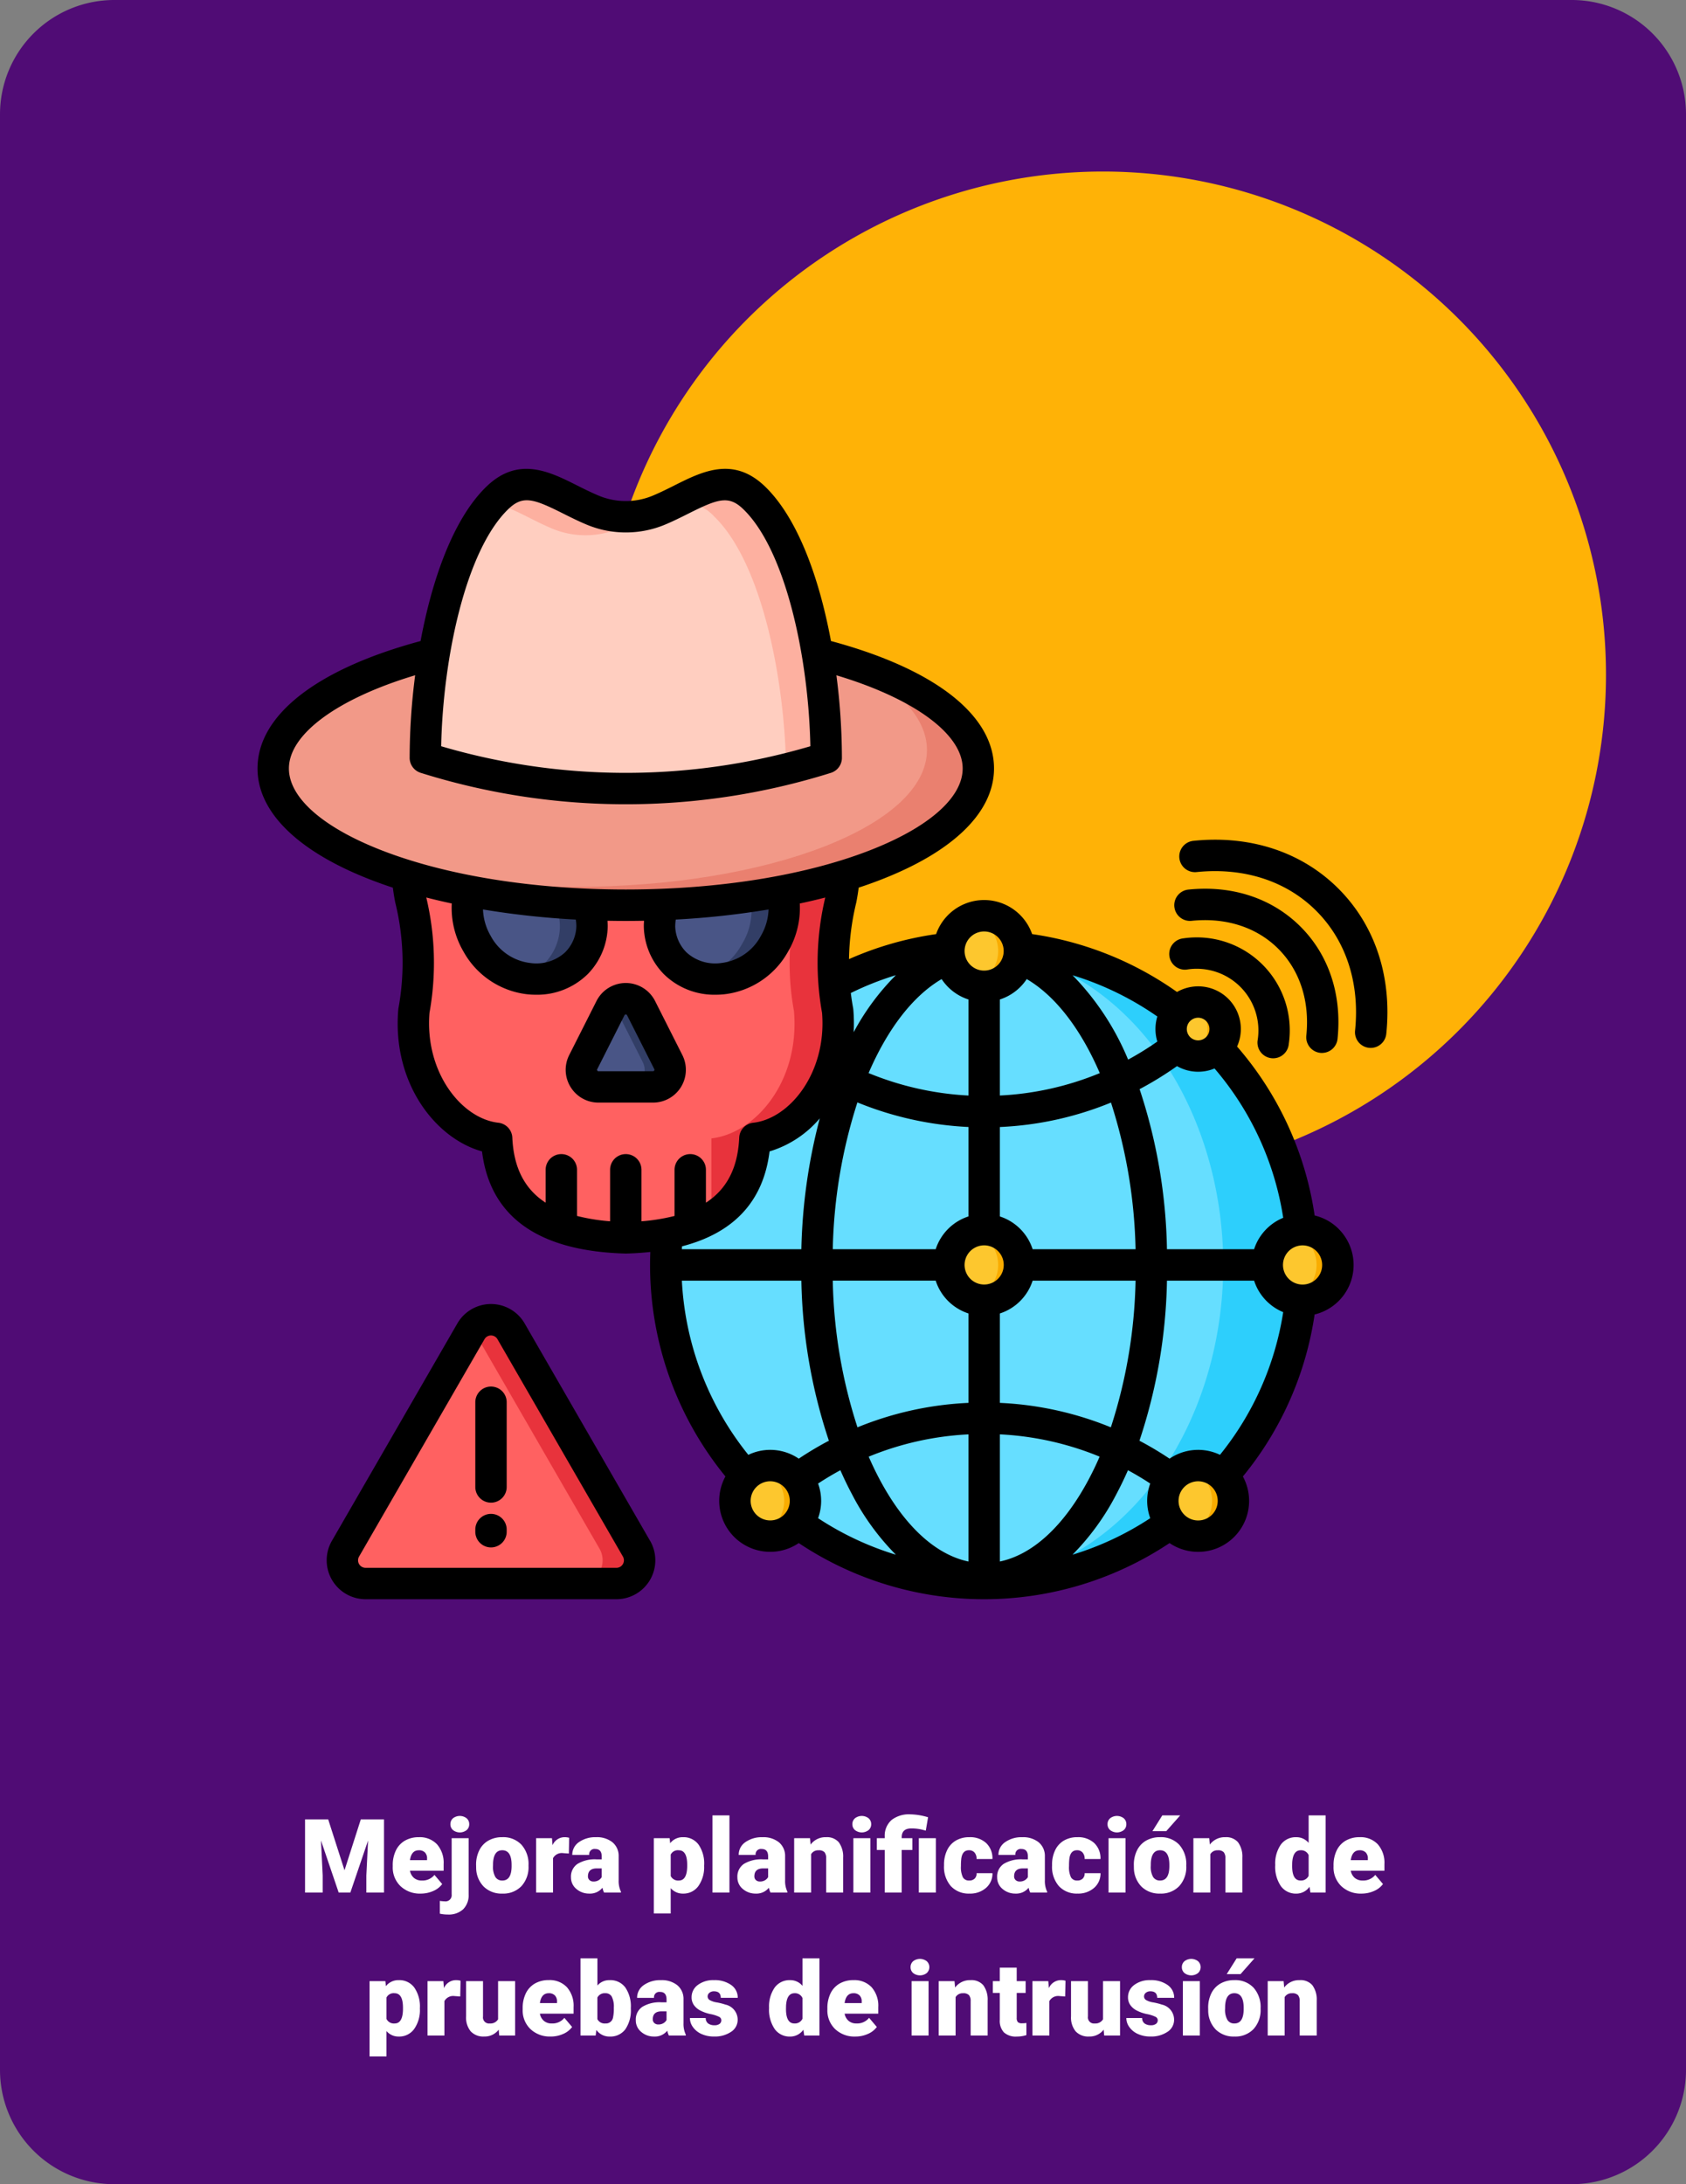 <svg xmlns="http://www.w3.org/2000/svg" xmlns:xlink="http://www.w3.org/1999/xlink" width="295" height="382" viewBox="0 0 295 382">
  <rect x="0" y="0" width="295" height="382" fill="#808080" stroke="none"/>
  <defs>
    <clipPath id="clip-path">
      <rect id="Rectángulo_374152" data-name="Rectángulo 374152" width="218" height="218" transform="translate(1164 2763)" fill="#fff"/>
    </clipPath>
  </defs>
  <g id="Grupo_1066834" data-name="Grupo 1066834" transform="translate(-1125 -2681)">
    <path id="Trazado_780629" data-name="Trazado 780629" d="M20,0H275a20,20,0,0,1,20,20V362a20,20,0,0,1-20,20H20A20,20,0,0,1,0,362V20A20,20,0,0,1,20,0Z" transform="translate(1125 2681)" fill="#500c75"/>
    <path id="Trazado_780630" data-name="Trazado 780630" d="M88,0A88,88,0,1,1,0,88,88,88,0,0,1,88,0Z" transform="translate(1230 2711)" fill="#ffb206"/>
    <g id="Enmascarar_grupo_73" data-name="Enmascarar grupo 73" clip-path="url(#clip-path)">
      <g id="red" transform="translate(1168.491 2761.43)">
        <circle id="Elipse_4722" data-name="Elipse 4722" cx="55.7" cy="55.7" r="55.7" transform="translate(49.908 140.799) rotate(-45)" fill="#2dcffc"/>
        <path id="Trazado_778662" data-name="Trazado 778662" d="M128.706,85.1a55.7,55.7,0,0,0,0,111.4c.643,0,1.283-.015,1.921-.036a47.545,47.545,0,0,0,14.8-5.8c16.123-9.758,25.113-29.644,25.113-49.866s-8.99-40.108-25.113-49.866a47.532,47.532,0,0,0-14.8-5.8q-.96-.034-1.921-.036Z" fill="#66deff" fill-rule="evenodd"/>
        <path id="Trazado_778663" data-name="Trazado 778663" d="M94.61,96.2a4.727,4.727,0,1,1-6.685,0A4.727,4.727,0,0,1,94.61,96.2Z" fill="#f9ac00" fill-rule="evenodd"/>
        <circle id="Elipse_4723" data-name="Elipse 4723" cx="6.171" cy="6.171" r="6.171" transform="translate(122.535 134.629)" fill="#f9ac00"/>
        <path id="Trazado_778664" data-name="Trazado 778664" d="M126.845,146.684a6.173,6.173,0,0,1,0-11.769,6.172,6.172,0,0,1,0,11.769Z" fill="#fdc72e" fill-rule="evenodd"/>
        <path id="Trazado_778665" data-name="Trazado 778665" d="M169.489,96.2a4.728,4.728,0,1,1-6.686,0A4.728,4.728,0,0,1,169.489,96.2Z" fill="#f9ac00" fill-rule="evenodd"/>
        <path id="Trazado_778666" data-name="Trazado 778666" d="M164.606,104.012a4.729,4.729,0,0,1,0-8.941,4.729,4.729,0,0,1,0,8.941Z" fill="#fdc72e" fill-rule="evenodd"/>
        <circle id="Elipse_4724" data-name="Elipse 4724" cx="6.171" cy="6.171" r="6.171" transform="translate(85.096 175.887)" fill="#f9ac00"/>
        <path id="Trazado_778667" data-name="Trazado 778667" d="M89.406,187.943a6.172,6.172,0,0,1,0-11.769,6.172,6.172,0,0,1,0,11.769Z" fill="#fdc72e" fill-rule="evenodd"/>
        <circle id="Elipse_4725" data-name="Elipse 4725" cx="6.171" cy="6.171" r="6.171" transform="translate(159.975 175.887)" fill="#f9ac00"/>
        <path id="Trazado_778668" data-name="Trazado 778668" d="M164.284,187.943a6.172,6.172,0,0,1,0-11.769,6.172,6.172,0,0,1,0,11.769Z" fill="#fdc72e" fill-rule="evenodd"/>
        <circle id="Elipse_4726" data-name="Elipse 4726" cx="6.171" cy="6.171" r="6.171" transform="translate(178.248 134.629)" fill="#f9ac00"/>
        <path id="Trazado_778669" data-name="Trazado 778669" d="M182.558,146.685a6.172,6.172,0,0,1,0-11.769,6.172,6.172,0,0,1,0,11.769Z" fill="#fdc72e" fill-rule="evenodd"/>
        <circle id="Elipse_4727" data-name="Elipse 4727" cx="6.171" cy="6.171" r="6.171" transform="translate(122.535 79.727)" fill="#f9ac00"/>
        <g id="Grupo_1064858" data-name="Grupo 1064858">
          <path id="Trazado_778670" data-name="Trazado 778670" d="M126.845,91.783a6.173,6.173,0,0,1,0-11.769,6.172,6.172,0,0,1,0,11.769ZM89.728,104.012a4.729,4.729,0,0,1,0-8.941,4.729,4.729,0,0,1,0,8.941Z" fill="#fdc72e" fill-rule="evenodd"/>
          <path id="Trazado_778671" data-name="Trazado 778671" d="M45.933,152.412l21.946,38.011a4.06,4.06,0,0,1-3.516,6.089H20.471a4.06,4.06,0,0,1-3.516-6.089L38.9,152.412a4.059,4.059,0,0,1,7.031,0Z" fill="#e8333c" fill-rule="evenodd"/>
          <path id="Trazado_778672" data-name="Trazado 778672" d="M57.89,196.513H20.471a4.06,4.06,0,0,1-3.516-6.089L38.9,152.412a4.468,4.468,0,0,1,.279-.425,4.4,4.4,0,0,1,.28.425l21.946,38.011a4.06,4.06,0,0,1-3.516,6.089Z" fill="#ff6161" fill-rule="evenodd"/>
          <path id="Trazado_778673" data-name="Trazado 778673" d="M88.55,118.667c7.721-.859,15.506-9.994,14.448-22.263a46.412,46.412,0,0,1,.6-19.542,35.427,35.427,0,0,0-8.36-30.36C88.064,38.478,77.032,34.466,66,34.466S43.937,38.478,36.767,46.5a35.427,35.427,0,0,0-8.36,30.36A46.412,46.412,0,0,1,29,96.4c-1.058,12.269,6.727,21.4,14.448,22.263C44.068,132.22,54.618,135.724,66,136.039c11.382-.315,21.932-3.819,22.549-17.372Z" fill="#e8333c" fill-rule="evenodd"/>
          <path id="Trazado_778674" data-name="Trazado 778674" d="M62.218,34.624c-9.724.814-19.1,4.772-25.451,11.877a35.426,35.426,0,0,0-8.36,30.36A46.406,46.406,0,0,1,29,96.4c-1.058,12.269,6.727,21.4,14.448,22.263C44.069,132.22,54.619,135.724,66,136.039c5.542-.153,10.887-1.064,14.984-3.522V118.666c7.721-.859,15.506-9.994,14.448-22.263a46.406,46.406,0,0,1,.6-19.542,35.426,35.426,0,0,0-8.36-30.36C81.32,39.4,71.942,35.437,62.218,34.624Z" fill="#ff6161" fill-rule="evenodd"/>
          <path id="Trazado_778675" data-name="Trazado 778675" d="M63.333,95.93l-4.76,9.42a2.99,2.99,0,0,0,2.668,4.338h9.519a2.99,2.99,0,0,0,2.668-4.338l-4.76-9.42a2.99,2.99,0,0,0-5.337,0Z" fill="#323e66" fill-rule="evenodd"/>
          <path id="Trazado_778676" data-name="Trazado 778676" d="M63.332,95.93l-4.76,9.42a2.99,2.99,0,0,0,2.668,4.338h5.077a2.99,2.99,0,0,0,2.668-4.338l-4.76-9.42a3.113,3.113,0,0,0-.448-.662,3.092,3.092,0,0,0-.448.662Z" fill="#495586" fill-rule="evenodd"/>
          <path id="Trazado_778677" data-name="Trazado 778677" d="M91.97,84.69c-4.392,7.643-13.533,7.443-17.359,3.4a9.4,9.4,0,0,1-2.72-6.437c.04-4.475,2.295-4.926,5.677-6.046,2.929-.97,5.359-3.311,8.086-3.961,3.909-.931,6.463.865,7.5,3.712a11.476,11.476,0,0,1-1.181,9.332Zm-51.938,0c4.392,7.643,13.532,7.443,17.359,3.4a9.4,9.4,0,0,0,2.72-6.437c-.04-4.475-2.295-4.926-5.677-6.046-2.929-.97-5.359-3.311-8.086-3.961-3.909-.931-6.463.865-7.5,3.712a11.476,11.476,0,0,0,1.181,9.332Z" fill="#323e66" fill-rule="evenodd"/>
          <path id="Trazado_778678" data-name="Trazado 778678" d="M78.888,90.5a8.962,8.962,0,0,1-4.277-2.414,9.4,9.4,0,0,1-2.72-6.437c.04-4.475,2.295-4.926,5.677-6.046,2.556-.846,4.731-2.736,7.055-3.636a5.867,5.867,0,0,1,2.893,3.387,11.476,11.476,0,0,1-1.181,9.332A11.9,11.9,0,0,1,78.888,90.5Zm-31.41,0a8.962,8.962,0,0,0,4.277-2.414,9.4,9.4,0,0,0,2.72-6.437c-.04-4.475-2.295-4.926-5.677-6.046-2.556-.846-4.731-2.736-7.055-3.636a5.867,5.867,0,0,0-2.893,3.387,11.476,11.476,0,0,0,1.181,9.332A11.9,11.9,0,0,0,47.478,90.5Z" fill="#495586" fill-rule="evenodd"/>
        </g>
        <ellipse id="Elipse_4728" data-name="Elipse 4728" cx="61.779" cy="23.943" rx="61.779" ry="23.943" transform="translate(4.222 30.123)" fill="#ea806f"/>
        <path id="Trazado_778679" data-name="Trazado 778679" d="M66,30.123c14.2,0,27.271,1.857,37.7,4.977,9.345,4.2,15,9.661,15,15.638,0,13.223-27.659,23.943-61.779,23.943-14.2,0-27.272-1.857-37.7-4.977-9.345-4.2-15-9.661-15-15.638C4.222,40.843,31.882,30.123,66,30.123Z" fill="#f29988" fill-rule="evenodd"/>
        <path id="Trazado_778680" data-name="Trazado 778680" d="M101.12,52.2c0-15.442-3.9-37.135-12.631-45.546-5.234-5.045-9.909-.7-16.6,2.133A15.064,15.064,0,0,1,66,9.973a15.064,15.064,0,0,1-5.883-1.188c-6.7-2.833-11.37-7.178-16.6-2.133-8.726,8.411-12.631,30.1-12.631,45.546A117.237,117.237,0,0,0,66,57.58,117.237,117.237,0,0,0,101.12,52.2Z" fill="#fdb0a0" fill-rule="evenodd"/>
        <path id="Trazado_778681" data-name="Trazado 778681" d="M73.69,7.97q-.894.427-1.806.815a14.949,14.949,0,0,1-1.5.542c-1.716.828-3.545,1.815-5.556,2.666a15.064,15.064,0,0,1-5.883,1.188,15.064,15.064,0,0,1-5.883-1.188c-4.036-1.708-7.338-3.964-10.471-4.383-8.08,9-11.71,29.7-11.71,44.587a117.237,117.237,0,0,0,63.174,1.977c-.2-15.343-4.125-36.125-12.623-44.314a7.117,7.117,0,0,0-7.745-1.89Z" fill="#ffcec0" fill-rule="evenodd"/>
        <path id="Trazado_778682" data-name="Trazado 778682" d="M187.847,140.8a3.427,3.427,0,1,0-1,2.424A3.4,3.4,0,0,0,187.847,140.8Zm-18.274,41.26a3.426,3.426,0,1,0-1,2.422,3.407,3.407,0,0,0,1-2.422Zm-75.882,2.422a3.423,3.423,0,1,0-2.423,1A3.4,3.4,0,0,0,93.692,184.483ZM51.98,129.913v-5.806a2.746,2.746,0,0,1,5.491,0v8.124a34.333,34.333,0,0,0,5.786.934v-9.058a2.746,2.746,0,0,1,5.491,0v9.058a34.333,34.333,0,0,0,5.786-.934v-8.124a2.746,2.746,0,0,1,5.491,0v5.806c3.677-2.386,5.586-6.107,5.826-11.38a2.743,2.743,0,0,1,2.439-2.6c6.4-.711,12.9-8.769,12.055-19.219a49.37,49.37,0,0,1,.56-20.175q-2.177.564-4.458,1.049a15.1,15.1,0,0,1-2.046,8.4,14.662,14.662,0,0,1-10.988,7.453,13.8,13.8,0,0,1-1.673.1,12.573,12.573,0,0,1-9.106-3.628,12.224,12.224,0,0,1-3.477-8.358c0-.329.018-.643.042-.949-1.062.019-2.128.032-3.2.032s-2.136-.013-3.2-.032c.024.306.039.62.042.949a12.225,12.225,0,0,1-3.477,8.358,12.591,12.591,0,0,1-9.106,3.628,13.808,13.808,0,0,1-1.673-.1A14.662,14.662,0,0,1,37.6,85.984a15.105,15.105,0,0,1-2.046-8.4q-2.24-.477-4.458-1.049a49.384,49.384,0,0,1,.56,20.175c-.843,10.45,5.657,18.508,12.055,19.219a2.743,2.743,0,0,1,2.439,2.6c.24,5.273,2.149,8.994,5.826,11.38Zm5.274-49.518a6.911,6.911,0,0,1,.1,1.2,6.709,6.709,0,0,1-1.974,4.538,7.46,7.46,0,0,1-6.144,1.851,9.056,9.056,0,0,1-6.875-4.738,9.907,9.907,0,0,1-1.343-4.617,146.1,146.1,0,0,0,16.232,1.766Zm17.4,1.2a6.916,6.916,0,0,1,.1-1.2,146.007,146.007,0,0,0,16.231-1.766,9.9,9.9,0,0,1-1.343,4.617,9.054,9.054,0,0,1-6.875,4.738,7.443,7.443,0,0,1-6.144-1.851A6.715,6.715,0,0,1,74.65,81.6ZM23.374,68.321C34.718,72.715,49.857,75.138,66,75.138s31.286-2.424,42.629-6.818C119,64.3,124.948,59.071,124.948,53.973c0-6.022-8.542-12.238-22.094-16.3a113.208,113.208,0,0,1,.964,14.441,2.746,2.746,0,0,1-1.924,2.621A119.73,119.73,0,0,1,66,60.229a119.737,119.737,0,0,1-35.891-5.5,2.746,2.746,0,0,1-1.923-2.621,113.265,113.265,0,0,1,.963-14.441C15.6,41.734,7.059,47.951,7.059,53.973c0,5.1,5.946,10.329,16.315,14.348ZM33.7,50.081C34.027,34.47,38.049,15.743,45.455,8.6c2.532-2.439,4.4-1.815,9.528.754,1.284.643,2.611,1.31,4.077,1.928A17.74,17.74,0,0,0,66,12.692a17.754,17.754,0,0,0,6.945-1.4c1.465-.618,2.792-1.285,4.076-1.928,5.126-2.569,7-3.193,9.528-.754C93.958,15.743,97.981,34.47,98.3,50.081A114.2,114.2,0,0,1,66,54.738,114.2,114.2,0,0,1,33.7,50.081Zm92.584,38.24a3.422,3.422,0,1,0,0-4.844A3.427,3.427,0,0,0,126.287,88.322Zm38.46,9.822a1.981,1.981,0,1,0,1.4-.581A1.981,1.981,0,0,0,164.747,98.144Zm16.288,34.412a8.9,8.9,0,0,0-5.095,5.5H160.692a93.92,93.92,0,0,0-4.788-28,58.778,58.778,0,0,0,6.544-4.029,7.454,7.454,0,0,0,6.569.412,52.364,52.364,0,0,1,12.017,26.116ZM144.16,191.479a52.617,52.617,0,0,0,13.608-6.39,8.818,8.818,0,0,1,0-6.056q-1.9-1.25-3.9-2.331-.939,2.145-2.039,4.214A43.123,43.123,0,0,1,144.16,191.479Zm-43.973-9.419a8.92,8.92,0,0,1-.536,3.029,52.6,52.6,0,0,0,13.608,6.39,43.123,43.123,0,0,1-7.671-10.563q-1.1-2.067-2.038-4.214-2,1.08-3.9,2.331a8.885,8.885,0,0,1,.536,3.027Zm13.072-91.939a52.706,52.706,0,0,0-7.882,3.12q.159,1.314.4,2.617c.016.085.027.172.036.257a28.493,28.493,0,0,1,.06,3.989,42.33,42.33,0,0,1,7.39-9.983Zm41.94,47.934a89.586,89.586,0,0,0-4.3-25.654,57.924,57.924,0,0,1-19.443,4.277v15.641a8.914,8.914,0,0,1,5.736,5.736ZM150.876,169.2a88.3,88.3,0,0,0,4.323-25.654H137.191a8.907,8.907,0,0,1-5.736,5.74v15.638A58.108,58.108,0,0,1,150.876,169.2Zm-3.89,9.13c-4.344,8.147-9.778,13.129-15.531,14.337v-22.24a52.686,52.686,0,0,1,17.457,3.9q-.882,2.038-1.925,4Zm-38.48-4a52.71,52.71,0,0,1,17.457-3.9v22.24c-5.753-1.208-11.187-6.19-15.531-14.337q-1.043-1.961-1.926-4Zm-6.287-30.784a88.241,88.241,0,0,0,4.323,25.654,58.1,58.1,0,0,1,19.421-4.277V149.285a8.962,8.962,0,0,1-3.559-2.178,8.863,8.863,0,0,1-2.177-3.562Zm23.744-26.872a58.69,58.69,0,0,1-19.434-4.3,89.517,89.517,0,0,0-4.309,25.677h18.008a8.91,8.91,0,0,1,5.735-5.736V116.674Zm6.171,24.126a3.426,3.426,0,1,1-1-2.42,3.4,3.4,0,0,1,1,2.42Zm2.88-48.6a8.843,8.843,0,0,1-3.559,2.169v16.8a52.439,52.439,0,0,0,17.485-3.919c-3.292-7.636-7.7-13.462-12.784-16.447a8.919,8.919,0,0,1-1.142,1.4Zm23.993,5.15a7.525,7.525,0,0,0,0,4.381,52.963,52.963,0,0,1-5.112,3.159,46.681,46.681,0,0,0-9.719-14.757,52.941,52.941,0,0,1,14.83,7.217Zm-37.744-6.547a8.943,8.943,0,0,0,1.142,1.4,8.851,8.851,0,0,0,3.559,2.169v16.8a53.048,53.048,0,0,1-17.479-3.931C111.775,99.611,116.177,93.789,121.262,90.807ZM75.813,138.055c.009-.168.021-.342.031-.511,9.1-2.35,14.241-7.9,15.315-16.6a18.551,18.551,0,0,0,8.786-5.778,97.447,97.447,0,0,0-3.221,22.888H75.813ZM91.27,173.14a8.858,8.858,0,0,1,5,1.539,57.992,57.992,0,0,1,5.269-3.138,93.584,93.584,0,0,1-4.815-27.995H75.816a52.888,52.888,0,0,0,11.629,30.466,8.864,8.864,0,0,1,3.825-.872Zm78.7.868a8.876,8.876,0,0,0-8.823.672,57.9,57.9,0,0,0-5.27-3.138,93.6,93.6,0,0,0,4.816-27.995H175.94a8.924,8.924,0,0,0,5.091,5.508,52.45,52.45,0,0,1-11.063,24.955ZM190.728,134.5a8.9,8.9,0,0,1-4.2,14.961,57.977,57.977,0,0,1-12.552,28.335,8.915,8.915,0,0,1-12.832,11.646,58.486,58.486,0,0,1-64.876,0,8.918,8.918,0,0,1-12.829-11.654A58.4,58.4,0,0,1,70.251,140.8c0-.752.018-1.514.048-2.271q-2.1.223-4.219.278h-.153c-15.242-.424-23.668-6.428-25.078-17.863-8.287-2.318-15.746-12.117-14.65-24.83.007-.085.019-.172.035-.257a43.99,43.99,0,0,0-.565-18.438q-.016-.062-.027-.125-.237-1.233-.394-2.479-1.948-.637-3.859-1.378C8.607,68.485,1.568,61.575,1.568,53.973c0-9.328,10.369-17.4,28.529-22.287,2.066-11.1,5.848-21.542,11.547-27.035,5.543-5.341,10.992-2.613,15.8-.2C58.649,5.056,59.9,5.68,61.2,6.228A12.249,12.249,0,0,0,66,7.2a12.24,12.24,0,0,0,4.8-.974c1.3-.548,2.549-1.172,3.756-1.781,4.807-2.409,10.257-5.137,15.8.2,5.7,5.492,9.482,15.938,11.547,27.035,18.159,4.883,28.529,12.958,28.529,22.287,0,7.6-7.04,14.513-19.822,19.466q-1.91.741-3.858,1.378-.157,1.245-.394,2.479-.012.063-.027.125a44.833,44.833,0,0,0-1.272,9.9,57.827,57.827,0,0,1,15.242-4.373,8.9,8.9,0,0,1,16.8-.006A58.3,58.3,0,0,1,162.449,93.06a7.462,7.462,0,0,1,10.511,9.54,57.83,57.83,0,0,1,13.572,29.551,8.839,8.839,0,0,1,4.2,2.346ZM42.42,162.068a2.744,2.744,0,0,0-2.746,2.745v14.764a2.746,2.746,0,1,0,5.491,0V164.814a2.744,2.744,0,0,0-2.745-2.745Zm0,22.268a2.746,2.746,0,0,0-2.746,2.745v.322a2.746,2.746,0,1,0,5.491,0v-.322A2.746,2.746,0,0,0,42.42,184.336ZM65.5,191.8l-21.946-38.01a1.312,1.312,0,0,0-2.275,0L19.336,191.8a1.315,1.315,0,0,0,1.138,1.972H64.366A1.315,1.315,0,0,0,65.5,191.8Zm4.755-2.747L48.313,151.042a6.8,6.8,0,0,0-11.787,0L14.581,189.05a6.808,6.808,0,0,0,5.894,10.211H64.365a6.808,6.808,0,0,0,5.894-10.211ZM61.022,106.8a.192.192,0,0,1-.01-.242l4.769-9.442a.253.253,0,0,1,.444,0v.006l4.769,9.436a.249.249,0,0,1-.223.361H61.235a.2.2,0,0,1-.213-.119Zm-4.677,2.881a5.7,5.7,0,0,1-.235-5.6l4.769-9.442a5.743,5.743,0,0,1,10.248,0h0l4.769,9.442a5.736,5.736,0,0,1-5.125,8.326H61.235a5.7,5.7,0,0,1-4.89-2.728ZM164.119,89.146a2.746,2.746,0,0,1-.561-5.464,16.272,16.272,0,0,1,18.452,18.451,2.746,2.746,0,1,1-5.462-.561,10.8,10.8,0,0,0-12.428-12.425ZM190.7,74.992c6.421,6.421,9.393,15.435,8.368,25.386a2.745,2.745,0,1,1-5.462-.56c.851-8.277-1.56-15.713-6.787-20.943s-12.664-7.636-20.944-6.785a2.746,2.746,0,0,1-.561-5.464c9.952-1.023,18.969,1.949,25.387,8.366Zm-28.713,3.173a2.746,2.746,0,0,1,2.45-3.012c7.684-.788,14.652,1.514,19.622,6.479s7.27,11.942,6.481,19.625a2.745,2.745,0,0,1-2.728,2.463c-.094,0-.188,0-.284-.011a2.748,2.748,0,0,1-2.45-3.012c.618-6.01-1.123-11.4-4.9-15.182S171,80,165,80.617a2.747,2.747,0,0,1-3.012-2.452Z" fill-rule="evenodd"/>
      </g>
    </g>
    <path id="Trazado_780631" data-name="Trazado 780631" d="M35.425,4.2l2.856,8.9,2.848-8.9H45.19V17H42.1V14.012l.3-6.117L39.3,17H37.262l-3.1-9.114.3,6.126V17H31.374V4.2ZM51.615,17.176a4.889,4.889,0,0,1-3.542-1.305,4.507,4.507,0,0,1-1.354-3.4v-.246a5.84,5.84,0,0,1,.541-2.575,3.955,3.955,0,0,1,1.578-1.727A4.763,4.763,0,0,1,51.3,7.314a4.117,4.117,0,0,1,3.164,1.244,4.887,4.887,0,0,1,1.16,3.467v1.151H49.734a2.135,2.135,0,0,0,.694,1.257,2.066,2.066,0,0,0,1.389.457,2.662,2.662,0,0,0,2.2-.984l1.354,1.6A3.784,3.784,0,0,1,53.8,16.723,5.3,5.3,0,0,1,51.615,17.176ZM51.281,9.6q-1.3,0-1.547,1.723h2.988v-.229a1.467,1.467,0,0,0-.36-1.1A1.434,1.434,0,0,0,51.281,9.6ZM60,7.49v9.835a3.452,3.452,0,0,1-.967,2.6,3.714,3.714,0,0,1-2.672.914,6.308,6.308,0,0,1-1.4-.149V18.45a5.667,5.667,0,0,0,.835.079,1.084,1.084,0,0,0,1.23-1.222V7.49Zm-3.19-2.452A1.322,1.322,0,0,1,57.266,4a1.943,1.943,0,0,1,2.373,0A1.322,1.322,0,0,1,60.1,5.038a1.322,1.322,0,0,1-.457,1.037,1.943,1.943,0,0,1-2.373,0A1.322,1.322,0,0,1,56.809,5.038ZM61.3,12.157a5.613,5.613,0,0,1,.554-2.536,3.96,3.96,0,0,1,1.591-1.709,4.791,4.791,0,0,1,2.435-.6,4.373,4.373,0,0,1,3.366,1.323,5.076,5.076,0,0,1,1.23,3.6v.105a4.925,4.925,0,0,1-1.235,3.529A4.384,4.384,0,0,1,65.9,17.176a4.434,4.434,0,0,1-3.261-1.217,4.761,4.761,0,0,1-1.327-3.3Zm2.962.185a3.538,3.538,0,0,0,.413,1.934,1.376,1.376,0,0,0,1.222.615q1.582,0,1.617-2.435v-.3q0-2.558-1.635-2.558-1.485,0-1.608,2.206Zm13.271-2.171-.976-.07a1.752,1.752,0,0,0-1.793.879V17H71.8V7.49h2.777l.1,1.222a2.294,2.294,0,0,1,2.083-1.4,2.888,2.888,0,0,1,.826.105ZM83.695,17a3.344,3.344,0,0,1-.281-.853,2.754,2.754,0,0,1-2.285,1.028,3.374,3.374,0,0,1-2.285-.813,2.588,2.588,0,0,1-.94-2.043,2.66,2.66,0,0,1,1.143-2.338,5.821,5.821,0,0,1,3.322-.791h.914v-.5q0-1.316-1.134-1.316a.927.927,0,0,0-1.055,1.042H78.131A2.655,2.655,0,0,1,79.3,8.175a4.931,4.931,0,0,1,2.993-.86,4.323,4.323,0,0,1,2.874.888,3.086,3.086,0,0,1,1.081,2.435v4.21a4.311,4.311,0,0,0,.4,2V17ZM81.84,15.066a1.652,1.652,0,0,0,.918-.237,1.487,1.487,0,0,0,.523-.536V12.772H82.42q-1.547,0-1.547,1.389a.848.848,0,0,0,.272.655A.986.986,0,0,0,81.84,15.066ZM101.2,12.315a5.735,5.735,0,0,1-1,3.538,3.2,3.2,0,0,1-2.694,1.323,2.742,2.742,0,0,1-2.153-.958v4.438H92.4V7.49h2.769l.088.879a2.742,2.742,0,0,1,2.241-1.055,3.224,3.224,0,0,1,2.733,1.3,5.805,5.805,0,0,1,.976,3.564Zm-2.962-.185q0-2.531-1.477-2.531a1.394,1.394,0,0,0-1.406.756V14.1a1.439,1.439,0,0,0,1.424.791q1.415,0,1.459-2.443ZM105.632,17h-2.971V3.5h2.971Zm7.181,0a3.344,3.344,0,0,1-.281-.853,2.754,2.754,0,0,1-2.285,1.028,3.374,3.374,0,0,1-2.285-.813,2.588,2.588,0,0,1-.94-2.043,2.66,2.66,0,0,1,1.143-2.338,5.821,5.821,0,0,1,3.322-.791h.914v-.5q0-1.316-1.134-1.316a.927.927,0,0,0-1.055,1.042H107.25a2.655,2.655,0,0,1,1.173-2.239,4.931,4.931,0,0,1,2.993-.86,4.323,4.323,0,0,1,2.874.888,3.086,3.086,0,0,1,1.081,2.435v4.21a4.311,4.311,0,0,0,.4,2V17Zm-1.854-1.934a1.652,1.652,0,0,0,.918-.237,1.487,1.487,0,0,0,.523-.536V12.772h-.861q-1.547,0-1.547,1.389a.848.848,0,0,0,.272.655A.986.986,0,0,0,110.958,15.066ZM119.73,7.49l.1,1.116a3.225,3.225,0,0,1,2.716-1.292,2.713,2.713,0,0,1,2.219.888,4.226,4.226,0,0,1,.76,2.672V17h-2.971V11a1.6,1.6,0,0,0-.29-1.059,1.342,1.342,0,0,0-1.055-.338,1.413,1.413,0,0,0-1.292.686V17h-2.962V7.49ZM130.286,17h-2.971V7.49h2.971ZM127.139,5.038A1.322,1.322,0,0,1,127.6,4a1.943,1.943,0,0,1,2.373,0,1.322,1.322,0,0,1,.457,1.037,1.322,1.322,0,0,1-.457,1.037,1.943,1.943,0,0,1-2.373,0A1.322,1.322,0,0,1,127.139,5.038ZM132.8,17V9.547h-1.38V7.49h1.38V7.174a3.631,3.631,0,0,1,1.248-2.909,4.987,4.987,0,0,1,3.243-.949,11.509,11.509,0,0,1,3.094.51l-.4,2.338-.492-.132a7.832,7.832,0,0,0-2.021-.255q-1.7,0-1.7,1.547V7.49h1.863V9.547H135.77V17Zm8.947,0h-2.979V7.49h2.979Zm5.827-2.109a1.317,1.317,0,0,0,.967-.338,1.241,1.241,0,0,0,.334-.945h2.777a3.288,3.288,0,0,1-1.121,2.566,4.168,4.168,0,0,1-2.887,1,4.22,4.22,0,0,1-3.27-1.3,5.125,5.125,0,0,1-1.2-3.6v-.123a5.792,5.792,0,0,1,.532-2.544,3.872,3.872,0,0,1,1.534-1.7,4.573,4.573,0,0,1,2.373-.593,4.116,4.116,0,0,1,2.944,1.028,3.647,3.647,0,0,1,1.09,2.786h-2.777a1.626,1.626,0,0,0-.36-1.134,1.244,1.244,0,0,0-.967-.4q-1.151,0-1.345,1.468a10.357,10.357,0,0,0-.062,1.283,4.068,4.068,0,0,0,.343,1.986A1.187,1.187,0,0,0,147.574,14.891ZM158.261,17a3.344,3.344,0,0,1-.281-.853,2.754,2.754,0,0,1-2.285,1.028,3.374,3.374,0,0,1-2.285-.813,2.588,2.588,0,0,1-.94-2.043,2.66,2.66,0,0,1,1.143-2.338,5.821,5.821,0,0,1,3.322-.791h.914v-.5q0-1.316-1.134-1.316a.927.927,0,0,0-1.055,1.042H152.7a2.655,2.655,0,0,1,1.173-2.239,4.931,4.931,0,0,1,2.993-.86,4.323,4.323,0,0,1,2.874.888,3.086,3.086,0,0,1,1.081,2.435v4.21a4.311,4.311,0,0,0,.4,2V17Zm-1.854-1.934a1.652,1.652,0,0,0,.918-.237,1.487,1.487,0,0,0,.523-.536V12.772h-.861q-1.547,0-1.547,1.389a.848.848,0,0,0,.272.655A.986.986,0,0,0,156.407,15.066Zm10.072-.176a1.317,1.317,0,0,0,.967-.338,1.241,1.241,0,0,0,.334-.945h2.777a3.288,3.288,0,0,1-1.121,2.566,4.168,4.168,0,0,1-2.887,1,4.22,4.22,0,0,1-3.27-1.3,5.125,5.125,0,0,1-1.2-3.6v-.123a5.792,5.792,0,0,1,.532-2.544,3.872,3.872,0,0,1,1.534-1.7,4.573,4.573,0,0,1,2.373-.593,4.116,4.116,0,0,1,2.944,1.028,3.647,3.647,0,0,1,1.09,2.786H167.78a1.626,1.626,0,0,0-.36-1.134,1.244,1.244,0,0,0-.967-.4q-1.151,0-1.345,1.468a10.357,10.357,0,0,0-.062,1.283,4.068,4.068,0,0,0,.343,1.986A1.187,1.187,0,0,0,166.479,14.891ZM174.934,17h-2.971V7.49h2.971ZM171.788,5.038A1.322,1.322,0,0,1,172.245,4a1.943,1.943,0,0,1,2.373,0,1.322,1.322,0,0,1,.457,1.037,1.322,1.322,0,0,1-.457,1.037,1.943,1.943,0,0,1-2.373,0A1.322,1.322,0,0,1,171.788,5.038Zm4.6,7.119a5.613,5.613,0,0,1,.554-2.536,3.96,3.96,0,0,1,1.591-1.709,4.791,4.791,0,0,1,2.435-.6,4.373,4.373,0,0,1,3.366,1.323,5.076,5.076,0,0,1,1.23,3.6v.105a4.925,4.925,0,0,1-1.235,3.529,4.384,4.384,0,0,1-3.344,1.305,4.434,4.434,0,0,1-3.261-1.217,4.761,4.761,0,0,1-1.327-3.3Zm2.962.185a3.538,3.538,0,0,0,.413,1.934,1.376,1.376,0,0,0,1.222.615q1.582,0,1.617-2.435v-.3q0-2.558-1.635-2.558-1.485,0-1.608,2.206ZM181.368,3.5H184.5l-2.443,2.76-2.417,0Zm8.218,3.99.1,1.116A3.225,3.225,0,0,1,192.4,7.314a2.713,2.713,0,0,1,2.219.888,4.226,4.226,0,0,1,.76,2.672V17h-2.971V11a1.6,1.6,0,0,0-.29-1.059,1.342,1.342,0,0,0-1.055-.338,1.413,1.413,0,0,0-1.292.686V17h-2.962V7.49Zm11.54,4.685a5.809,5.809,0,0,1,.976-3.56,3.211,3.211,0,0,1,2.725-1.3,2.731,2.731,0,0,1,2.145,1V3.5h2.971V17h-2.663l-.149-1.02a2.8,2.8,0,0,1-2.32,1.2,3.205,3.205,0,0,1-2.689-1.3A5.993,5.993,0,0,1,201.125,12.175Zm2.962.185q0,2.531,1.477,2.531a1.458,1.458,0,0,0,1.406-.826V10.443a1.419,1.419,0,0,0-1.389-.844q-1.371,0-1.485,2.215Zm12.138,4.816a4.889,4.889,0,0,1-3.542-1.305,4.507,4.507,0,0,1-1.354-3.4v-.246a5.84,5.84,0,0,1,.541-2.575,3.955,3.955,0,0,1,1.578-1.727,4.763,4.763,0,0,1,2.461-.611,4.117,4.117,0,0,1,3.164,1.244,4.887,4.887,0,0,1,1.16,3.467v1.151h-5.889a2.135,2.135,0,0,0,.694,1.257,2.066,2.066,0,0,0,1.389.457,2.662,2.662,0,0,0,2.2-.984l1.354,1.6a3.784,3.784,0,0,1-1.569,1.217A5.3,5.3,0,0,1,216.225,17.176ZM215.891,9.6q-1.3,0-1.547,1.723h2.988v-.229a1.467,1.467,0,0,0-.36-1.1A1.434,1.434,0,0,0,215.891,9.6ZM51.47,37.315a5.735,5.735,0,0,1-1,3.538,3.2,3.2,0,0,1-2.694,1.323,2.742,2.742,0,0,1-2.153-.958v4.438H42.663V32.49h2.769l.088.879a2.742,2.742,0,0,1,2.241-1.055,3.224,3.224,0,0,1,2.733,1.3,5.805,5.805,0,0,1,.976,3.564Zm-2.962-.185q0-2.531-1.477-2.531a1.394,1.394,0,0,0-1.406.756V39.1a1.439,1.439,0,0,0,1.424.791q1.415,0,1.459-2.443Zm10.02-1.96-.976-.07a1.752,1.752,0,0,0-1.793.879V42H52.8V32.49h2.777l.1,1.222a2.294,2.294,0,0,1,2.083-1.4,2.888,2.888,0,0,1,.826.105Zm6.732,5.8a3.054,3.054,0,0,1-2.54,1.2,3,3,0,0,1-2.369-.91,3.826,3.826,0,0,1-.8-2.615V32.49h2.962v6.179A1.065,1.065,0,0,0,63.7,39.891a1.548,1.548,0,0,0,1.45-.729V32.49h2.979V42H65.348Zm9.088,1.2a4.889,4.889,0,0,1-3.542-1.305,4.507,4.507,0,0,1-1.354-3.4v-.246a5.84,5.84,0,0,1,.541-2.575,3.955,3.955,0,0,1,1.578-1.727,4.763,4.763,0,0,1,2.461-.611A4.117,4.117,0,0,1,77.2,33.558a4.887,4.887,0,0,1,1.16,3.467v1.151H72.467a2.135,2.135,0,0,0,.694,1.257,2.066,2.066,0,0,0,1.389.457,2.662,2.662,0,0,0,2.2-.984l1.354,1.6a3.784,3.784,0,0,1-1.569,1.217A5.3,5.3,0,0,1,74.348,42.176ZM74.014,34.6q-1.3,0-1.547,1.723h2.988v-.229a1.467,1.467,0,0,0-.36-1.1A1.434,1.434,0,0,0,74.014,34.6Zm14.361,2.725a5.8,5.8,0,0,1-.967,3.595,3.238,3.238,0,0,1-2.725,1.257,2.81,2.81,0,0,1-2.338-1.151L82.223,42H79.568V28.5H82.53v4.755a2.711,2.711,0,0,1,2.136-.94,3.239,3.239,0,0,1,2.742,1.274,5.826,5.826,0,0,1,.967,3.586ZM85.4,37.135a3.866,3.866,0,0,0-.365-1.952,1.229,1.229,0,0,0-1.121-.584,1.418,1.418,0,0,0-1.389.763v3.773a1.426,1.426,0,0,0,1.406.755,1.258,1.258,0,0,0,1.327-1.018A7.309,7.309,0,0,0,85.4,37.135ZM95.037,42a3.344,3.344,0,0,1-.281-.853,2.754,2.754,0,0,1-2.285,1.028,3.374,3.374,0,0,1-2.285-.813,2.588,2.588,0,0,1-.94-2.043,2.66,2.66,0,0,1,1.143-2.338,5.821,5.821,0,0,1,3.322-.791h.914v-.5q0-1.316-1.134-1.316a.927.927,0,0,0-1.055,1.042H89.474a2.655,2.655,0,0,1,1.173-2.239,4.931,4.931,0,0,1,2.993-.86,4.323,4.323,0,0,1,2.874.888,3.086,3.086,0,0,1,1.081,2.435v4.21a4.311,4.311,0,0,0,.4,2V42Zm-1.854-1.934a1.652,1.652,0,0,0,.918-.237,1.487,1.487,0,0,0,.523-.536V37.772h-.861q-1.547,0-1.547,1.389a.848.848,0,0,0,.272.655A.986.986,0,0,0,93.183,40.066Zm11.03-.738a.684.684,0,0,0-.4-.606,6.016,6.016,0,0,0-1.5-.475,6.853,6.853,0,0,1-1.828-.646,3.062,3.062,0,0,1-1.1-.971,2.319,2.319,0,0,1-.378-1.31,2.628,2.628,0,0,1,1.081-2.158,4.453,4.453,0,0,1,2.83-.848,4.934,4.934,0,0,1,3.023.853,2.666,2.666,0,0,1,1.143,2.241h-2.971q0-1.143-1.2-1.143a1.194,1.194,0,0,0-.782.259.8.8,0,0,0-.316.646.737.737,0,0,0,.387.642,3.654,3.654,0,0,0,1.235.4,10.671,10.671,0,0,1,1.49.378,2.706,2.706,0,0,1,2.145,2.646,2.491,2.491,0,0,1-1.156,2.118,5.068,5.068,0,0,1-2.993.817,5.172,5.172,0,0,1-2.18-.439,3.645,3.645,0,0,1-1.494-1.2,2.707,2.707,0,0,1-.536-1.591h2.769a1.145,1.145,0,0,0,.439.962,1.808,1.808,0,0,0,1.081.3,1.422,1.422,0,0,0,.91-.246A.787.787,0,0,0,104.213,39.328Zm8.35-2.153a5.809,5.809,0,0,1,.976-3.56,3.211,3.211,0,0,1,2.725-1.3,2.731,2.731,0,0,1,2.145,1V28.5h2.971V42h-2.663l-.149-1.02a2.8,2.8,0,0,1-2.32,1.2,3.205,3.205,0,0,1-2.689-1.3A5.993,5.993,0,0,1,112.563,37.175Zm2.962.185q0,2.531,1.477,2.531a1.458,1.458,0,0,0,1.406-.826V35.443a1.419,1.419,0,0,0-1.389-.844q-1.371,0-1.485,2.215Zm12.138,4.816a4.889,4.889,0,0,1-3.542-1.305,4.507,4.507,0,0,1-1.354-3.4v-.246a5.84,5.84,0,0,1,.541-2.575,3.955,3.955,0,0,1,1.578-1.727,4.763,4.763,0,0,1,2.461-.611,4.117,4.117,0,0,1,3.164,1.244,4.887,4.887,0,0,1,1.16,3.467v1.151h-5.889a2.135,2.135,0,0,0,.694,1.257,2.066,2.066,0,0,0,1.389.457,2.662,2.662,0,0,0,2.2-.984l1.354,1.6a3.784,3.784,0,0,1-1.569,1.217A5.3,5.3,0,0,1,127.662,42.176Zm-.334-7.576q-1.3,0-1.547,1.723h2.988v-.229a1.467,1.467,0,0,0-.36-1.1A1.434,1.434,0,0,0,127.328,34.6Zm13.14,7.4H137.5V32.49h2.971Zm-3.146-11.962A1.322,1.322,0,0,1,137.778,29a1.943,1.943,0,0,1,2.373,0,1.405,1.405,0,0,1,0,2.074,1.943,1.943,0,0,1-2.373,0A1.322,1.322,0,0,1,137.321,30.038Zm7.69,2.452.1,1.116a3.225,3.225,0,0,1,2.716-1.292,2.713,2.713,0,0,1,2.219.888,4.226,4.226,0,0,1,.76,2.672V42h-2.971V36a1.6,1.6,0,0,0-.29-1.059,1.342,1.342,0,0,0-1.055-.338,1.413,1.413,0,0,0-1.292.686V42h-2.962V32.49Zm10.881-2.364V32.49h1.564v2.057h-1.564V38.9a1.111,1.111,0,0,0,.193.747,1.037,1.037,0,0,0,.765.211,4.345,4.345,0,0,0,.738-.053v2.118a5.466,5.466,0,0,1-1.67.255,3.1,3.1,0,0,1-2.259-.721,2.954,2.954,0,0,1-.729-2.188v-4.72h-1.213V32.49h1.213V30.126Zm8.481,5.045-.976-.07a1.752,1.752,0,0,0-1.793.879V42h-2.962V32.49h2.777l.1,1.222a2.294,2.294,0,0,1,2.083-1.4,2.888,2.888,0,0,1,.826.105Zm6.732,5.8a3.054,3.054,0,0,1-2.54,1.2,3,3,0,0,1-2.369-.91,3.826,3.826,0,0,1-.8-2.615V32.49h2.962v6.179a1.065,1.065,0,0,0,1.187,1.222,1.548,1.548,0,0,0,1.45-.729V32.49h2.979V42h-2.777Zm9.466-1.644a.684.684,0,0,0-.4-.606,6.016,6.016,0,0,0-1.5-.475,6.853,6.853,0,0,1-1.828-.646,3.062,3.062,0,0,1-1.1-.971,2.319,2.319,0,0,1-.378-1.31,2.628,2.628,0,0,1,1.081-2.158,4.453,4.453,0,0,1,2.83-.848,4.934,4.934,0,0,1,3.023.853,2.666,2.666,0,0,1,1.143,2.241h-2.971q0-1.143-1.2-1.143a1.194,1.194,0,0,0-.782.259.8.8,0,0,0-.316.646.737.737,0,0,0,.387.642,3.654,3.654,0,0,0,1.235.4,10.671,10.671,0,0,1,1.49.378,2.706,2.706,0,0,1,2.145,2.646,2.491,2.491,0,0,1-1.156,2.118,5.068,5.068,0,0,1-2.993.817,5.172,5.172,0,0,1-2.18-.439,3.645,3.645,0,0,1-1.494-1.2,2.707,2.707,0,0,1-.536-1.591h2.769a1.145,1.145,0,0,0,.439.962,1.808,1.808,0,0,0,1.081.3,1.422,1.422,0,0,0,.91-.246A.787.787,0,0,0,180.572,39.328ZM187.938,42h-2.971V32.49h2.971Zm-3.146-11.962A1.322,1.322,0,0,1,185.248,29a1.943,1.943,0,0,1,2.373,0,1.405,1.405,0,0,1,0,2.074,1.943,1.943,0,0,1-2.373,0A1.322,1.322,0,0,1,184.791,30.038Zm4.6,7.119a5.613,5.613,0,0,1,.554-2.536,3.96,3.96,0,0,1,1.591-1.709,4.791,4.791,0,0,1,2.435-.6,4.373,4.373,0,0,1,3.366,1.323,5.076,5.076,0,0,1,1.23,3.6v.105a4.925,4.925,0,0,1-1.235,3.529,4.384,4.384,0,0,1-3.344,1.305,4.434,4.434,0,0,1-3.261-1.217,4.761,4.761,0,0,1-1.327-3.3Zm2.962.185a3.538,3.538,0,0,0,.413,1.934,1.376,1.376,0,0,0,1.222.615q1.582,0,1.617-2.435v-.3q0-2.558-1.635-2.558-1.485,0-1.608,2.206Zm2.021-8.842H197.5l-2.443,2.76-2.417,0Zm8.218,3.99.1,1.116a3.225,3.225,0,0,1,2.716-1.292,2.713,2.713,0,0,1,2.219.888,4.226,4.226,0,0,1,.76,2.672V42H205.41V36a1.6,1.6,0,0,0-.29-1.059,1.342,1.342,0,0,0-1.055-.338,1.413,1.413,0,0,0-1.292.686V42h-2.962V32.49Z" transform="translate(1147 2995)" fill="#fff"/>
  </g>
</svg>
